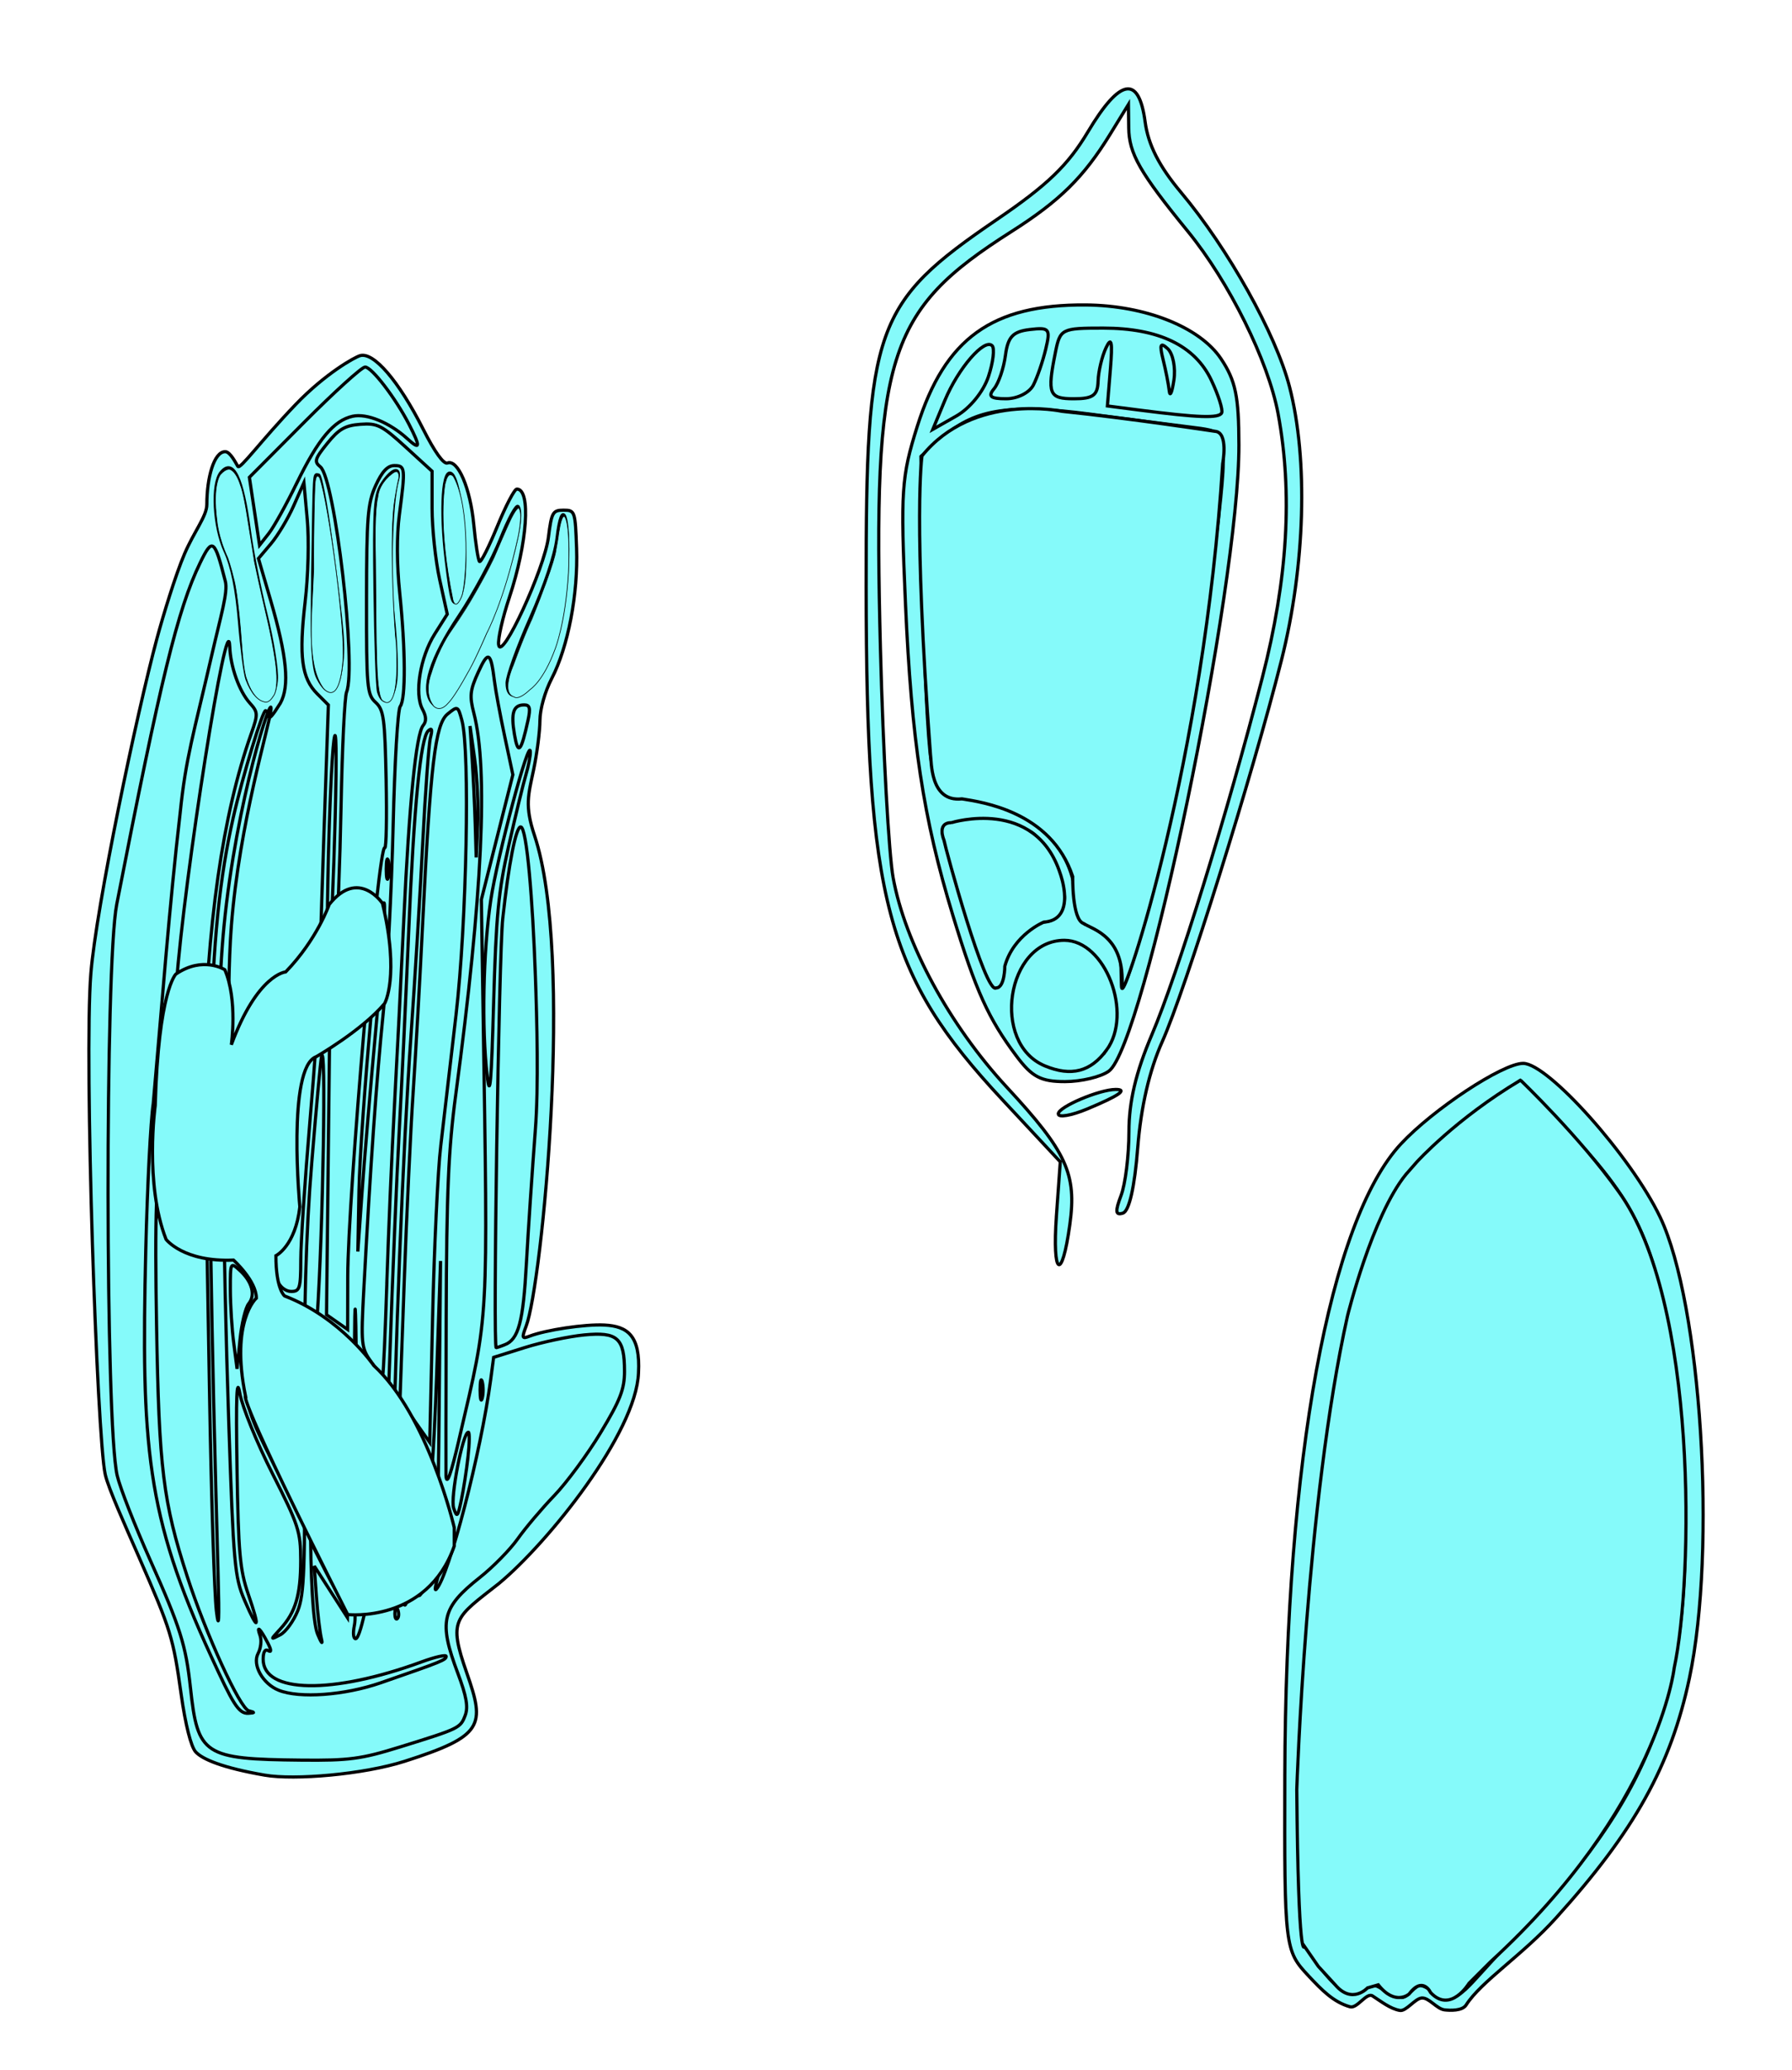 <?xml version="1.0" encoding="UTF-8" standalone="no"?>
<!-- Created with Inkscape (http://www.inkscape.org/) -->
<svg xmlns:dc="http://purl.org/dc/elements/1.1/" xmlns:cc="http://creativecommons.org/ns#" xmlns:rdf="http://www.w3.org/1999/02/22-rdf-syntax-ns#" xmlns:svg="http://www.w3.org/2000/svg" xmlns="http://www.w3.org/2000/svg" xmlns:sodipodi="http://sodipodi.sourceforge.net/DTD/sodipodi-0.dtd" xmlns:inkscape="http://www.inkscape.org/namespaces/inkscape" width="120.961" height="139.718" viewBox="0 0 120.961 139.718" preserveAspectRatio="none" id="svg2" version="1.1" inkscape:version="0.92.3 (unknown)" sodipodi:docname="oryza_sativa.flower_parts.svg">
  <defs id="defs4"/>
  <sodipodi:namedview id="base" pagecolor="#ffffff" bordercolor="#666666" borderopacity="1.0" inkscape:pageopacity="0.0" inkscape:pageshadow="2" inkscape:zoom="3.959798" inkscape:cx="46.812213" inkscape:cy="57.65439" inkscape:document-units="px" inkscape:current-layer="LAYER_EFO" showgrid="false" inkscape:window-width="1680" inkscape:window-height="1006" inkscape:window-x="75" inkscape:window-y="34" inkscape:window-maximized="0" fit-margin-top="0" fit-margin-left="0" fit-margin-right="0" fit-margin-bottom="0"/>
  <g inkscape:label="EFO" id="container" inkscape:groupmode="layer" label="EFO" groupmode="layer">
    <g id="endosperm_embryo_outline" style="fill:#85fafa;fill-opacity:1">
      <path id="path849" d="m 71.309,82.066 0.26,-3.636 -3.908,-4.194 c -7.852,-8.426 -9.18,-13.425 -9.196,-34.603 -0.013,-17.578 0.556,-19.181 8.813,-24.807 3.421,-2.331 4.808,-3.666 6.155,-5.923 2.167,-3.631 3.44,-3.856 3.863,-0.682 0.208,1.555 0.943,3.001 2.424,4.768 3.184,3.798 6.4,9.558 7.321,13.112 1.274,4.916 1.062,12.108 -0.543,18.469 -1.962,7.771 -6.501,22.297 -8.047,25.749 -0.866,1.935 -1.438,4.407 -1.653,7.153 -0.208,2.65 -0.575,4.277 -0.996,4.417 -0.51,0.169 -0.541,-0.11 -0.132,-1.184 0.294,-0.773 0.534,-2.713 0.534,-4.313 0,-2.029 0.467,-4.005 1.544,-6.537 1.739,-4.086 5.083,-14.899 7.463,-24.13 1.711,-6.637 2.056,-12.443 1.059,-17.809 C 85.61,24.37 82.968,19.034 80.177,15.614 76.943,11.65 76.211,10.37 76.19,8.639 l -0.019,-1.589 -1.232,2.005 c -1.793,2.916 -3.4,4.501 -6.682,6.587 -8.4,5.341 -9.343,8.357 -8.826,28.2 0.179,6.865 0.563,13.792 0.854,15.395 0.806,4.441 3.811,9.979 7.688,14.167 4.038,4.361 4.712,5.835 4.241,9.266 -0.538,3.909 -1.196,3.469 -0.904,-0.604 z" style="fill:#85fafa;fill-opacity:1;stroke:#000000;stroke-width:0.216;stroke-miterlimit:4;stroke-dasharray:none;stroke-opacity:1" inkscape:connector-curvature="0"/>
      <path id="path847" d="m 71.435,75.191 c 0,-0.468 2.775,-1.648 3.876,-1.648 0.836,0 0.223,0.421 -1.917,1.315 -1.078,0.45 -1.96,0.6 -1.96,0.334 z" style="fill:#85fafa;fill-opacity:1;stroke:#000000;stroke-width:0.216;stroke-miterlimit:4;stroke-dasharray:none;stroke-opacity:1" inkscape:connector-curvature="0"/>
      <path id="path845" d="M 68.611,71.291 C 66.714,68.757 65.877,66.906 64.324,61.81 62.319,55.231 61.528,50.024 61.117,40.693 c -0.332,-7.549 -0.268,-8.51 0.794,-11.896 1.869,-5.959 5.057,-8.259 11.378,-8.211 4.024,0.031 7.697,1.491 9.127,3.629 0.987,1.475 1.206,2.528 1.211,5.828 0.017,9.631 -6.401,40.523 -8.779,42.263 -0.532,0.389 -1.863,0.707 -2.958,0.707 -1.629,0 -2.226,-0.313 -3.28,-1.722 z" style="fill:#85fafa;fill-opacity:1;stroke:#000000;stroke-width:0.216;stroke-miterlimit:4;stroke-dasharray:none;stroke-opacity:1" inkscape:connector-curvature="0"/>
      <path id="path843" d="m 74.688,70.893 c 1.82,-2.472 -0.075,-7.418 -2.842,-7.418 -3.911,0 -4.982,6.97 -1.303,8.483 1.768,0.728 3.072,0.392 4.145,-1.066 z" style="fill:#85fafa;fill-opacity:1;stroke:#000000;stroke-width:0.216;stroke-miterlimit:4;stroke-dasharray:none;stroke-opacity:1" inkscape:connector-curvature="0"/>
      <path id="path841" d="M 79.62,52.35 C 80.861,45.91 82.568,33.719 82.565,31.322 c -0.003,-2.214 -0.009,-2.22 -2.255,-2.497 -1.238,-0.153 -4.244,-0.541 -6.679,-0.864 -5.377,-0.713 -7.788,-0.355 -9.878,1.467 l -1.589,1.385 0.141,9.067 c 0.078,4.987 0.322,10.129 0.544,11.426 0.396,2.322 0.441,2.365 2.844,2.708 4.161,0.595 6.697,3.084 6.958,6.829 0.06,0.864 0.371,1.571 0.69,1.572 0.617,0.001 2.233,1.586 2.296,2.253 0.021,0.219 0.048,1.053 0.06,1.854 0.025,1.689 2.798,-8.322 3.925,-14.173 z" style="fill:#85fafa;fill-opacity:1;stroke:#000000;stroke-width:0.216;stroke-miterlimit:4;stroke-dasharray:none;stroke-opacity:1" inkscape:connector-curvature="0"/>
      <path id="path839" d="m 67.726,65.654 c 0,-1.352 1.613,-3.258 2.915,-3.445 0.672,-0.097 1.111,-0.619 1.202,-1.429 0.157,-1.402 -1.641,-4.721 -2.558,-4.721 -0.317,0 -0.082,0.628 0.522,1.396 1.132,1.439 1.478,3.372 0.603,3.372 -0.272,0 -0.57,-0.648 -0.662,-1.44 -0.195,-1.672 -3.057,-3.858 -5.05,-3.858 -0.967,0 -1.218,0.228 -1.021,0.927 1.811,6.43 3.117,10.199 3.536,10.199 0.282,0 0.513,-0.45 0.513,-1.001 z" style="fill:#85fafa;fill-opacity:1;stroke:#000000;stroke-width:0.216;stroke-miterlimit:4;stroke-dasharray:none;stroke-opacity:1" inkscape:connector-curvature="0"/>
      <path id="path837" d="m 66.718,25.426 c 0.321,-0.967 0.435,-1.907 0.252,-2.09 -0.521,-0.521 -2.293,1.529 -3.19,3.688 l -0.814,1.96 1.584,-0.9 c 0.916,-0.521 1.83,-1.641 2.168,-2.658 z" style="fill:#85fafa;fill-opacity:1;stroke:#000000;stroke-width:0.216;stroke-miterlimit:4;stroke-dasharray:none;stroke-opacity:1" inkscape:connector-curvature="0"/>
      <path id="path835" d="m 81.762,25.658 c -1.107,-2.334 -3.55,-3.509 -7.294,-3.509 -2.824,0 -2.909,0.043 -3.231,1.656 -0.561,2.803 -0.435,3.113 1.258,3.113 1.284,0 1.597,-0.229 1.627,-1.192 0.02,-0.656 0.262,-1.669 0.536,-2.252 0.369,-0.784 0.446,-0.41 0.295,1.435 l -0.204,2.494 2.184,0.283 c 3.971,0.515 5.361,0.561 5.532,0.183 0.093,-0.205 -0.224,-1.2 -0.703,-2.211 z" style="fill:#85fafa;fill-opacity:1;stroke:#000000;stroke-width:0.216;stroke-miterlimit:4;stroke-dasharray:none;stroke-opacity:1" inkscape:connector-curvature="0"/>
      <path id="path833" d="m 78.925,26.388 c -0.048,-0.437 -0.235,-1.391 -0.416,-2.119 -0.255,-1.023 -0.183,-1.188 0.314,-0.727 0.354,0.329 0.541,1.282 0.416,2.119 -0.125,0.837 -0.266,1.164 -0.314,0.727 z" style="fill:#85fafa;fill-opacity:1;stroke:#000000;stroke-width:0.216;stroke-miterlimit:4;stroke-dasharray:none;stroke-opacity:1" inkscape:connector-curvature="0"/>
      <path id="path863" d="m 69.754,25.991 c 0.261,-0.51 0.636,-1.6 0.833,-2.421 0.331,-1.384 0.252,-1.482 -1.077,-1.325 -1.142,0.135 -1.477,0.491 -1.643,1.746 -0.114,0.867 -0.46,1.88 -0.769,2.252 -0.43,0.518 -0.241,0.675 0.81,0.675 0.771,0 1.579,-0.406 1.846,-0.927 z" style="fill:#85fafa;fill-opacity:1;stroke:#000000;stroke-width:0.216;stroke-miterlimit:4;stroke-dasharray:none;stroke-opacity:1" inkscape:connector-curvature="0"/>
    </g>
    <g id="reproduction_outline" style="fill:#85fafa;fill-opacity:1">
      <path id="path987" d="m 17.867,119.83 c -2.856,-0.494 -4.213,-1.077 -4.661,-1.571 -0.315,-0.348 -0.689,-1.832 -0.975,-3.866 C 11.688,110.527 11.55,110.078 9.364,105.074 8.451,102.984 7.319,100.489 7.103,99.531 6.552,97.091 5.665,71.553 6.131,65.737 6.491,61.232 9.226,48.173 10.594,43.1 c 0.423,-1.568 1.26,-4.308 1.861,-5.709 0.659,-1.538 1.507,-2.548 1.507,-3.341 0,-1.802 0.479,-3.56 1.24,-3.56 0.342,0 0.726,0.79 0.853,0.995 0.148,0.239 1.542,-1.721 3.899,-4.177 2.018,-2.102 3.974,-3.187 4.348,-3.299 0.915,-0.274 2.613,1.703 4.259,4.956 0.779,1.541 1.386,2.388 1.641,2.29 0.703,-0.27 1.543,1.687 1.777,4.137 0.123,1.291 0.298,2.421 0.388,2.512 0.09,0.09 0.629,-0.973 1.198,-2.363 0.568,-1.39 1.163,-2.527 1.321,-2.527 0.968,0 0.714,3.661 -0.507,7.328 -0.453,1.361 -0.778,2.793 -0.721,3.182 0.173,1.196 3.094,-5.121 3.363,-7.271 0.208,-1.663 0.293,-1.814 1.017,-1.814 0.771,0 0.793,0.065 0.882,2.575 0.109,3.078 -0.572,6.65 -1.673,8.778 -0.467,0.903 -0.797,2.075 -0.801,2.851 -0.004,0.724 -0.195,2.217 -0.426,3.318 -0.358,1.707 -0.612,2.427 0.059,4.435 2.697,8.068 0.498,30.331 -0.562,33.12 -0.306,0.804 -0.282,0.879 0.217,0.686 1.105,-0.427 3.752,-0.822 5.063,-0.756 1.57,0.079 2.437,0.712 2.302,3.235 -0.155,4.055 -6.124,11.484 -9.419,14.21 -2.978,2.346 -3.449,2.394 -2.165,6.059 1.236,3.531 1.131,4.243 -4.199,5.945 -2.765,0.883 -7.423,1.286 -9.448,0.935 z" style="fill:#85fafa;fill-opacity:1;stroke:#000000;stroke-width:0.216;stroke-miterlimit:4;stroke-dasharray:none;stroke-opacity:1" inkscape:connector-curvature="0"/>
      <path id="path985" d="m 26.989,117.932 c 4.031,-1.251 4.087,-1.278 4.413,-2.137 0.213,-0.561 0.084,-1.295 -0.499,-2.845 -1.311,-3.484 -1.096,-4.422 1.486,-6.463 0.888,-0.702 2.039,-1.876 2.559,-2.611 0.52,-0.734 1.63,-2.048 2.467,-2.919 0.837,-0.871 2.245,-2.783 3.13,-4.249 1.32,-2.187 1.609,-2.929 1.609,-4.136 0,-2.253 -0.469,-2.676 -2.724,-2.458 -1.028,0.099 -2.823,0.481 -3.989,0.847 l -2.12,0.667 -0.199,1.498 c -0.652,4.918 -2.819,13.264 -3.675,14.159 -0.162,0.169 -0.007,-0.53 0.346,-1.554 0.352,-1.024 0.629,-2.303 0.616,-2.842 -0.028,-1.114 -0.016,-1.143 -1.037,2.358 -0.281,0.965 -0.722,2.034 -0.978,2.376 -0.257,0.342 -0.1,-0.295 0.348,-1.417 0.803,-2.009 0.816,-2.175 0.905,-11.561 l 0.091,-9.523 -0.273,7.919 c -0.183,5.293 -0.432,8.496 -0.751,9.661 -0.263,0.958 -0.409,1.315 -0.325,0.792 0.084,-0.523 0.235,-2.019 0.335,-3.326 0.17,-2.222 0.125,-2.462 -0.701,-3.711 -0.486,-0.734 -0.946,-1.273 -1.022,-1.196 -0.077,0.077 -0.249,3.029 -0.384,6.562 l -0.245,6.423 0.115,-6.81 c 0.172,-10.178 0.723,-24.021 1.254,-31.517 0.259,-3.658 0.616,-9.503 0.792,-12.987 0.177,-3.484 0.411,-6.691 0.521,-7.127 0.143,-0.566 0.101,-0.7 -0.148,-0.471 -0.517,0.477 -0.965,5.09 -1.322,13.616 -0.175,4.181 -0.459,10.168 -0.631,13.304 -0.172,3.136 -0.458,9.978 -0.635,15.204 -0.177,5.226 -0.527,10.785 -0.779,12.353 -0.718,4.476 -1.245,6.81 -1.537,6.81 -0.148,0 -0.186,-0.392 -0.085,-0.871 0.101,-0.479 0.054,-1.299 -0.106,-1.821 l -0.29,-0.95 -0.034,1.109 -0.034,1.109 -1.119,-1.742 -1.119,-1.742 0.144,2.059 c 0.079,1.132 0.232,2.415 0.338,2.851 0.107,0.436 -0.011,0.293 -0.261,-0.317 -0.625,-1.522 -0.639,-12.256 -0.027,-21.381 0.4,-5.963 0.616,-18.996 0.291,-17.58 -0.06,0.261 -0.355,3.468 -0.655,7.127 -0.401,4.89 -0.531,9.609 -0.491,17.818 0.048,9.619 -0.015,11.343 -0.455,12.442 -0.281,0.702 -0.814,1.434 -1.185,1.627 -0.675,0.35 -0.675,0.35 0.017,-0.405 1.02,-1.114 1.367,-2.291 1.367,-4.629 0,-1.927 -0.148,-2.382 -1.904,-5.845 -1.047,-2.065 -2.038,-4.501 -2.201,-5.412 -0.216,-1.203 -0.269,0.165 -0.194,4.995 0.089,5.722 0.194,6.916 0.757,8.545 0.823,2.384 0.689,2.604 -0.251,0.411 -0.664,-1.55 -0.741,-2.409 -1.062,-11.965 -0.19,-5.662 -0.341,-12.433 -0.335,-15.046 0.006,-2.698 -0.723,-10.94 0.012,-18.48 0.829,-8.505 3.305,-16.039 3.173,-14.622 -0.097,1.045 -2.137,7.635 -2.676,14.605 -0.37,4.776 -0.071,12.964 -0.07,15.377 8.22e-4,3.814 0.083,4.521 0.629,5.416 0.345,0.566 0.713,1.029 0.817,1.029 0.104,0 0.088,-2.542 -0.037,-5.65 -0.168,-4.199 -0.125,-5.958 0.17,-6.852 0.487,-1.475 2.217,-3.444 3.491,-3.971 0.856,-0.355 0.948,-0.533 0.956,-1.858 0.005,-0.806 0.141,-5.28 0.301,-9.94 l 0.292,-8.474 -0.755,-0.755 c -1.048,-1.048 -1.242,-2.518 -0.816,-6.182 0.211,-1.812 0.272,-4.194 0.143,-5.608 l -0.223,-2.458 -0.693,1.563 c -0.381,0.86 -1.071,2.011 -1.534,2.559 l -0.842,0.995 0.818,2.806 c 1.108,3.802 1.298,5.81 0.659,6.964 -1.091,1.749 -0.632,0.591 -0.986,0.503 -0.167,-0.167 -1.565,4.438 -2.192,7.216 -1.78,7.889 -1.961,16.974 -1.021,51.156 0.084,3.053 0.047,3.793 -0.119,2.376 -0.132,-1.132 -0.335,-7.45 -0.45,-14.038 l -0.209,-11.979 -0.784,-0.846 c -0.942,-1.016 -0.899,-0.623 -0.923,-8.353 -0.023,-7.375 0.386,-7.122 0.749,0.463 0.14,2.924 0.325,5.386 0.411,5.472 0.086,0.086 0.239,-3.233 0.34,-7.375 0.237,-9.727 1.286,-17.063 3.224,-22.555 0.462,-1.31 0.456,-1.436 -0.102,-2.055 -0.713,-0.791 -1.303,-2.447 -1.351,-3.795 -0.114,-3.188 -3.088,15.626 -3.6,22.774 -0.1,1.394 -0.476,5.159 -0.836,8.368 -0.558,4.978 -0.632,7.14 -0.504,14.729 0.162,9.595 0.439,11.851 2.073,16.899 1.254,3.877 3.551,8.892 4.146,9.051 0.439,0.118 0.437,0.139 -0.017,0.171 -0.679,0.048 -1.071,-0.694 -2.528,-3.863 C 9.87,102.275 9.523,97.629 9.841,84.327 9.943,80.059 10.169,75.64 10.343,74.508 c 0.586,-6.616 1.084,-13.324 1.819,-19.639 0.381,-3.739 0.9,-5.284 2.136,-10.662 0.616,-2.679 1.098,-4.237 0.914,-4.959 -0.734,-2.878 -0.871,-2.977 -1.706,-1.246 -1.51,3.129 -2.663,7.85 -5.627,23.044 -0.798,4.09 -0.773,35.123 0.031,38.56 0.193,0.825 1.195,3.391 2.226,5.702 2.037,4.562 2.41,5.747 2.721,8.636 0.489,4.541 0.897,4.807 7.48,4.873 3.237,0.032 4.042,-0.075 6.652,-0.885 z" style="fill:#85fafa;fill-opacity:1;stroke:#000000;stroke-width:0.216;stroke-miterlimit:4;stroke-dasharray:none;stroke-opacity:1" inkscape:connector-curvature="0"/>
      <path id="path983" d="m 18.811,114.099 c -1.08,-0.435 -1.798,-1.721 -1.388,-2.487 0.186,-0.347 0.245,-0.892 0.13,-1.209 -0.267,-0.741 0.012,-0.476 0.515,0.49 0.252,0.484 0.267,0.674 0.043,0.536 -0.218,-0.135 -0.348,0.082 -0.348,0.577 0,2.309 4.681,2.388 10.69,0.181 0.915,-0.336 1.663,-0.505 1.663,-0.376 0,0.239 -0.271,0.349 -4.423,1.788 -2.435,0.844 -5.479,1.065 -6.882,0.5 z" style="fill:#85fafa;fill-opacity:1;stroke:#000000;stroke-width:0.216;stroke-miterlimit:4;stroke-dasharray:none;stroke-opacity:1" inkscape:connector-curvature="0"/>
      <path id="path981" d="m 26.657,108.849 c 0.015,-0.369 0.09,-0.444 0.191,-0.191 0.091,0.229 0.08,0.502 -0.025,0.607 -0.105,0.105 -0.18,-0.082 -0.166,-0.416 z" style="fill:#85fafa;fill-opacity:1;stroke:#000000;stroke-width:0.216;stroke-miterlimit:4;stroke-dasharray:none;stroke-opacity:1" inkscape:connector-curvature="0"/>
      <path id="path979" d="m 27.298,108.242 c -0.011,-0.348 0.177,-1.346 0.42,-2.217 0.573,-2.057 0.601,-1.158 0.036,1.109 -0.239,0.958 -0.444,1.457 -0.456,1.109 z" style="fill:#85fafa;fill-opacity:1;stroke:#000000;stroke-width:0.216;stroke-miterlimit:4;stroke-dasharray:none;stroke-opacity:1" inkscape:connector-curvature="0"/>
      <path id="path977" d="m 25.166,103.793 c 0.262,-1.908 0.554,-4.896 0.65,-6.638 0.155,-2.817 0.103,-3.287 -0.472,-4.233 -0.356,-0.585 -0.691,-1.012 -0.745,-0.949 -0.054,0.063 -0.18,3.75 -0.28,8.192 -0.105,4.671 -0.066,7.871 0.095,7.587 0.152,-0.269 0.491,-2.051 0.753,-3.959 z" style="fill:#85fafa;fill-opacity:1;stroke:#000000;stroke-width:0.216;stroke-miterlimit:4;stroke-dasharray:none;stroke-opacity:1" inkscape:connector-curvature="0"/>
      <path id="path975" d="m 23.168,106.737 c 2.05e-4,-0.566 0.082,-4.425 0.182,-8.575 l 0.182,-7.546 -0.726,-0.773 c -0.4,-0.425 -0.838,-0.661 -0.975,-0.525 -0.137,0.137 -0.345,3.595 -0.463,7.685 l -0.214,7.437 0.844,1.663 c 0.464,0.915 0.917,1.663 1.007,1.663 0.09,0 0.163,-0.463 0.164,-1.029 z" style="fill:#85fafa;fill-opacity:1;stroke:#000000;stroke-width:0.216;stroke-miterlimit:4;stroke-dasharray:none;stroke-opacity:1" inkscape:connector-curvature="0"/>
      <path id="path973" d="m 23.691,104.362 c -0.073,-0.479 -0.132,-0.087 -0.132,0.871 0,0.958 0.059,1.35 0.132,0.871 0.073,-0.479 0.073,-1.263 0,-1.742 z" style="fill:#85fafa;fill-opacity:1;stroke:#000000;stroke-width:0.216;stroke-miterlimit:4;stroke-dasharray:none;stroke-opacity:1" inkscape:connector-curvature="0"/>
      <path id="path971" d="m 24.018,89.494 c -0.053,-2.58 -0.097,-0.558 -0.097,4.494 -1.5e-4,5.052 0.043,7.163 0.097,4.691 0.053,-2.472 0.054,-6.606 2.05e-4,-9.186 z" style="fill:#85fafa;fill-opacity:1;stroke:#000000;stroke-width:0.216;stroke-miterlimit:4;stroke-dasharray:none;stroke-opacity:1" inkscape:connector-curvature="0"/>
      <path id="path969" d="m 31.592,98.343 c 0.102,-0.915 0.112,-1.663 0.022,-1.663 -0.371,0 -1.227,4.425 -0.992,5.125 0.223,0.662 0.274,0.609 0.516,-0.532 0.147,-0.697 0.352,-2.015 0.454,-2.93 z" style="fill:#85fafa;fill-opacity:1;stroke:#000000;stroke-width:0.216;stroke-miterlimit:4;stroke-dasharray:none;stroke-opacity:1" inkscape:connector-curvature="0"/>
      <path id="path967" d="m 20.062,93.83 c -0.236,-6.053 -0.255,-6.179 -0.943,-6.277 -0.865,-0.123 -0.894,-0.294 -1.376,-8.032 -0.339,-5.444 -0.108,-5.974 0.197,-7.444 0.383,-1.845 0.953,-2.364 1.224,-2.593 -0.001,0.047 0.541,-0.109 0.254,0.05 -2.022,2.012 -1.473,7.824 -1.332,10.179 0.201,3.321 0.492,6.36 0.648,6.752 0.163,0.411 0.553,0.713 0.923,0.713 0.579,0 0.641,-0.205 0.645,-2.138 0.002,-1.176 0.283,-5.41 0.623,-9.408 0.34,-3.998 0.569,-7.318 0.51,-7.378 -0.059,-0.059 -0.518,0.233 -1.019,0.65 -0.501,0.417 -1.094,0.669 -1.228,0.651 -0.182,-0.025 -0.673,0.426 -1.109,1.077 -0.789,1.179 -0.792,1.208 -0.708,7.756 0.05,3.902 -0.036,6.573 -0.211,6.573 -0.162,0 -0.587,-0.392 -0.945,-0.871 -0.613,-0.822 -0.65,-0.832 -0.66,-0.183 -0.005,0.379 0.418,1.116 0.94,1.639 1.077,1.077 1.168,1.731 0.444,3.183 -0.381,0.765 -0.477,1.693 -0.387,3.771 0.112,2.604 0.214,2.945 1.852,6.187 2.068,4.093 2.012,4.258 1.657,-4.856 z" style="fill:#85fafa;fill-opacity:1;stroke:#000000;stroke-width:0.216;stroke-miterlimit:4;stroke-dasharray:none;stroke-opacity:1" inkscape:connector-curvature="0"/>
      <path id="path965" d="m 31.006,97.076 c 2.009,-8.651 1.933,-7.263 1.6,-28.904 l -0.114,-7.444 1.063,-4.215 1.063,-4.215 -0.552,-2.595 c -0.304,-1.427 -0.614,-3.094 -0.688,-3.704 -0.247,-2.012 -0.417,-2.109 -1.094,-0.627 -0.557,1.22 -0.599,1.608 -0.3,2.764 0.986,3.807 0.582,12.326 -1.218,25.738 -0.498,3.709 -0.623,6.605 -0.648,15.046 -0.017,5.749 -0.024,10.56 -0.015,10.69 0.049,0.727 0.332,-0.066 0.906,-2.534 z" style="fill:#85fafa;fill-opacity:1;stroke:#000000;stroke-width:0.216;stroke-miterlimit:4;stroke-dasharray:none;stroke-opacity:1" inkscape:connector-curvature="0"/>
      <path id="path963" d="m 29.75,77.359 c 0.194,-1.655 0.659,-5.646 1.034,-8.869 0.715,-6.151 0.948,-17.817 0.396,-19.851 -0.269,-0.991 -0.282,-0.997 -0.971,-0.436 -0.829,0.675 -1.152,3.393 -1.678,14.11 -0.179,3.658 -0.468,8.79 -0.642,11.403 -0.174,2.613 -0.445,8.363 -0.603,12.776 l -0.287,8.025 1.004,1.426 1.004,1.426 0.195,-8.501 c 0.107,-4.675 0.354,-9.855 0.547,-11.51 z" style="fill:#85fafa;fill-opacity:1;stroke:#000000;stroke-width:0.216;stroke-miterlimit:4;stroke-dasharray:none;stroke-opacity:1" inkscape:connector-curvature="0"/>
      <path id="path961" d="m 32.552,93.275 c -0.08,-0.305 -0.145,-0.055 -0.145,0.554 0,0.61 0.065,0.859 0.145,0.554 0.08,-0.305 0.08,-0.804 0,-1.109 z" style="fill:#85fafa;fill-opacity:1;stroke:#000000;stroke-width:0.216;stroke-miterlimit:4;stroke-dasharray:none;stroke-opacity:1" inkscape:connector-curvature="0"/>
      <path id="path959" d="m 26.113,86.544 c 0.109,-3.397 0.339,-8.742 0.511,-11.878 0.172,-3.136 0.457,-8.808 0.633,-12.604 0.367,-7.881 0.829,-12.516 1.306,-13.091 0.229,-0.276 0.215,-0.61 -0.048,-1.101 -0.557,-1.041 -0.153,-3.516 0.828,-5.069 l 0.847,-1.341 -0.512,-2.332 c -0.282,-1.283 -0.512,-3.454 -0.512,-4.825 V 31.81 L 27.381,30.178 c -1.609,-1.47 -1.911,-1.622 -3.056,-1.536 -1.03,0.077 -1.453,0.321 -2.231,1.285 -0.847,1.049 -0.903,1.237 -0.472,1.584 0.979,0.788 2.462,13.525 1.77,15.211 -0.127,0.31 -0.293,3.731 -0.368,7.602 -0.075,3.871 -0.244,8.25 -0.375,9.731 -0.22,2.489 -0.198,2.66 0.289,2.258 0.342,-0.282 0.538,-0.949 0.558,-1.901 0.026,-1.206 0.076,-1.326 0.285,-0.674 0.463,1.445 0.326,2.185 -0.597,3.236 l -0.914,1.041 -0.115,10.367 -0.115,10.367 0.713,0.499 0.713,0.499 0.007,-3.581 c 0.011,-5.333 2.072,-29.203 2.499,-28.938 0.102,0.064 0.144,-1.993 0.092,-4.571 -0.084,-4.175 -0.162,-4.748 -0.713,-5.246 -0.574,-0.52 -0.618,-1.01 -0.611,-6.924 0.006,-5.601 0.08,-6.527 0.618,-7.711 0.43,-0.947 0.804,-1.346 1.26,-1.346 0.739,0 0.754,0.148 0.338,3.326 -0.182,1.387 -0.174,3.344 0.021,5.226 0.4,3.864 0.416,7.222 0.037,7.701 -0.164,0.207 -0.379,3.868 -0.479,8.136 -0.1,4.268 -0.397,9.899 -0.662,12.512 -0.46,4.546 -0.872,10.397 -1.318,18.75 -0.195,3.655 -0.169,3.916 0.496,4.849 0.386,0.542 0.739,0.942 0.784,0.888 0.045,-0.054 0.171,-2.877 0.281,-6.274 z" style="fill:#85fafa;fill-opacity:1;stroke:#000000;stroke-width:0.216;stroke-miterlimit:4;stroke-dasharray:none;stroke-opacity:1" inkscape:connector-curvature="0"/>
      <path id="path957" d="m 16.789,87.998 c 0.476,-0.574 0.225,-1.489 -0.618,-2.253 -0.616,-0.558 -0.625,-0.538 -0.623,1.304 0.001,1.029 0.104,2.654 0.229,3.613 l 0.226,1.742 0.197,-1.967 c 0.108,-1.082 0.374,-2.18 0.589,-2.44 z" style="fill:#85fafa;fill-opacity:1;stroke:#000000;stroke-width:0.216;stroke-miterlimit:4;stroke-dasharray:none;stroke-opacity:1" inkscape:connector-curvature="0"/>
      <path id="path955" d="m 34.058,90.783 c 0.945,-0.363 1.258,-1.53 1.475,-5.506 0.119,-2.178 0.391,-6.24 0.605,-9.027 0.223,-2.907 0.105,-7.437 0.002,-10.344 -0.181,-5.114 -0.578,-10.087 -0.995,-10.087 -0.321,0 -0.808,2.488 -1.208,6.177 -0.268,2.467 -0.673,28.984 -0.442,28.983 0.029,-9.6e-5 0.283,-0.088 0.563,-0.196 z" style="fill:#85fafa;fill-opacity:1;stroke:#000000;stroke-width:0.216;stroke-miterlimit:4;stroke-dasharray:none;stroke-opacity:1" inkscape:connector-curvature="0"/>
      <path id="path953" d="m 25.386,69.281 c 0.369,-4.007 0.622,-7.713 0.562,-8.236 -0.177,-1.548 -1.634,14.844 -1.717,19.322 l -0.076,4.118 0.28,-3.959 c 0.154,-2.178 0.582,-7.238 0.951,-11.245 z" style="fill:#85fafa;fill-opacity:1;stroke:#000000;stroke-width:0.216;stroke-miterlimit:4;stroke-dasharray:none;stroke-opacity:1" inkscape:connector-curvature="0"/>
      <path id="path951" d="m 13.518,80.461 c -0.268,-0.574 -0.628,-1.97 -0.8,-3.103 l -0.313,-2.059 0.113,2.591 c 0.083,1.895 0.271,2.802 0.699,3.376 0.754,1.01 0.929,0.541 0.3,-0.805 z" style="fill:#85fafa;fill-opacity:1;stroke:#000000;stroke-width:0.216;stroke-miterlimit:4;stroke-dasharray:none;stroke-opacity:1" inkscape:connector-curvature="0"/>
      <path id="path949" d="m 34.339,57.086 c 0.452,-2.003 0.97,-4.141 1.15,-4.749 0.181,-0.609 0.32,-1.321 0.309,-1.584 -0.046,-1.129 -2.235,7.072 -2.67,10.004 -0.517,3.478 -0.621,8.639 -0.241,11.883 0.185,1.581 0.281,0.495 0.433,-4.942 0.165,-5.878 0.324,-7.539 1.018,-10.611 z" style="fill:#85fafa;fill-opacity:1;stroke:#000000;stroke-width:0.216;stroke-miterlimit:4;stroke-dasharray:none;stroke-opacity:1" inkscape:connector-curvature="0"/>
      <path id="path947" d="m 22.625,55.186 c 0.108,-4.29 0.074,-6.37 -0.084,-5.226 -0.145,1.045 -0.328,5.25 -0.407,9.344 -0.079,4.094 -0.042,6.446 0.084,5.226 0.126,-1.219 0.309,-5.424 0.407,-9.344 z" style="fill:#85fafa;fill-opacity:1;stroke:#000000;stroke-width:0.216;stroke-miterlimit:4;stroke-dasharray:none;stroke-opacity:1" inkscape:connector-curvature="0"/>
      <path id="path945" d="m 26.217,58.116 c -0.08,-0.305 -0.145,-0.055 -0.145,0.554 0,0.61 0.065,0.859 0.145,0.554 0.08,-0.305 0.08,-0.804 0,-1.109 z" style="fill:#85fafa;fill-opacity:1;stroke:#000000;stroke-width:0.216;stroke-miterlimit:4;stroke-dasharray:none;stroke-opacity:1" inkscape:connector-curvature="0"/>
      <path id="path943" d="m 32.04,51.227 -0.313,-2.217 0.143,2.217 c 0.078,1.219 0.172,3.215 0.208,4.435 l 0.065,2.217 0.105,-2.217 c 0.058,-1.219 -0.036,-3.215 -0.208,-4.435 z" style="fill:#85fafa;fill-opacity:1;stroke:#000000;stroke-width:0.216;stroke-miterlimit:4;stroke-dasharray:none;stroke-opacity:1" inkscape:connector-curvature="0"/>
      <path id="path941" d="m 35.643,48.613 c 0.176,-0.809 0.121,-1.029 -0.257,-1.029 -0.735,0 -0.91,0.527 -0.661,1.991 0.242,1.427 0.443,1.216 0.918,-0.962 z" style="fill:#85fafa;fill-opacity:1;stroke:#000000;stroke-width:0.216;stroke-miterlimit:4;stroke-dasharray:none;stroke-opacity:1" inkscape:connector-curvature="0"/>
      <path id="path939" d="m 31.565,45.186 c 1.952,-3.49 3.99,-10.05 3.412,-10.984 -0.109,-0.177 -0.645,0.803 -1.19,2.176 -0.546,1.373 -1.803,3.708 -2.795,5.188 -1.921,2.867 -2.573,4.96 -1.825,5.861 0.548,0.661 1.023,0.216 2.398,-2.241 z" style="fill:#85fafa;fill-opacity:1;stroke:#000000;stroke-width:0.216;stroke-miterlimit:4;stroke-dasharray:none;stroke-opacity:1" inkscape:connector-curvature="0"/>
      <path id="path937" d="m 18.654,45.9 c 0.055,-0.662 -0.262,-2.656 -0.704,-4.432 -0.442,-1.776 -0.946,-4.313 -1.119,-5.638 -0.473,-3.609 -1.102,-4.91 -1.906,-3.94 -0.638,0.768 -0.485,3.659 0.281,5.329 0.472,1.028 0.781,2.553 0.962,4.751 0.147,1.781 0.375,3.523 0.505,3.871 0.693,1.847 1.83,1.881 1.981,0.059 z" style="fill:#85fafa;fill-opacity:1;stroke:#000000;stroke-width:0.216;stroke-miterlimit:4;stroke-dasharray:none;stroke-opacity:1" inkscape:connector-curvature="0"/>
      <path id="path935" d="m 26.713,45.921 c 0.081,-0.74 0.009,-2.629 -0.159,-4.197 -0.298,-2.771 -0.155,-7.824 0.262,-9.265 0.287,-0.99 -0.306,-0.896 -1.004,0.158 -0.516,0.78 -0.568,1.531 -0.498,7.206 0.043,3.484 0.153,6.584 0.244,6.889 0.319,1.061 1.003,0.592 1.155,-0.792 z" style="fill:#85fafa;fill-opacity:1;stroke:#000000;stroke-width:0.216;stroke-miterlimit:4;stroke-dasharray:none;stroke-opacity:1" inkscape:connector-curvature="0"/>
      <path id="path933" d="m 36.094,46.043 c 1.234,-1.321 2.032,-4.141 2.194,-7.75 0.157,-3.501 -0.341,-4.898 -0.69,-1.935 -0.129,1.095 -0.827,3.185 -1.788,5.351 -0.867,1.955 -1.577,3.934 -1.577,4.397 0,1.126 0.773,1.1 1.86,-0.064 z" style="fill:#85fafa;fill-opacity:1;stroke:#000000;stroke-width:0.216;stroke-miterlimit:4;stroke-dasharray:none;stroke-opacity:1" inkscape:connector-curvature="0"/>
      <path id="path931" d="m 23.008,45.191 c 0.234,-1.56 0.185,-2.191 -0.686,-8.772 -0.317,-2.395 -0.688,-4.355 -0.826,-4.355 -0.309,0 -0.271,-0.656 -0.384,6.652 -0.074,4.793 0.003,6.372 0.344,7.048 0.671,1.33 1.301,1.097 1.551,-0.572 z" style="fill:#85fafa;fill-opacity:1;stroke:#000000;stroke-width:0.216;stroke-miterlimit:4;stroke-dasharray:none;stroke-opacity:1" inkscape:connector-curvature="0"/>
      <path id="path929" d="m 31.36,37.783 c -0.03,-2.729 -0.412,-5.332 -0.846,-5.766 -0.613,-0.613 -0.813,2.356 -0.391,5.802 0.349,2.853 0.445,3.157 0.828,2.633 0.269,-0.367 0.424,-1.379 0.41,-2.669 z" style="fill:#85fafa;fill-opacity:1;stroke:#000000;stroke-width:0.216;stroke-miterlimit:4;stroke-dasharray:none;stroke-opacity:1" inkscape:connector-curvature="0"/>
      <path id="path1022" d="m 20.032,32.615 c 1.445,-2.974 2.5,-4.237 3.77,-4.516 0.958,-0.21 2.499,0.424 3.7,1.522 0.871,0.797 0.897,0.558 0.108,-0.976 -0.915,-1.778 -2.517,-3.868 -2.966,-3.868 -0.219,0 -2.067,1.675 -4.105,3.722 l -3.706,3.722 0.343,2.291 0.343,2.291 0.621,-0.79 c 0.342,-0.434 1.192,-1.964 1.89,-3.4 z" style="fill:#85fafa;fill-opacity:1;stroke:#000000;stroke-width:0.216;stroke-miterlimit:4;stroke-dasharray:none;stroke-opacity:1" inkscape:connector-curvature="0"/>
    </g>
    <path sodipodi:nodetypes="ssssssssssssssssscsssssssssss" inkscape:connector-curvature="0" id="path3050" d="m 91.122,135.467 c -1.12,-0.32 -1.902,-1.132 -2.797,-2.088 -1.603,-1.711 -1.629,-1.923 -1.599,-13.507 0.054,-21.305 3.023,-37.473 7.832,-42.648 2.175,-2.34 6.863,-5.433 8.25,-5.442 1.681,-0.011 7.31,6.304 9.252,10.38 2.775,5.826 3.826,22.389 1.975,31.126 -1.253,5.912 -3.708,10.323 -9.014,16.195 -2.276,2.519 -5.031,4.26 -6.059,5.866 -0.264,0.412 -1.113,0.367 -1.457,0.326 -0.528,-0.062 -1.054,-0.848 -1.545,-0.8 -0.456,0.045 -1.044,0.912 -1.47,0.839 -0.652,-0.113 -1.267,-0.61 -1.843,-0.98 -0.407,-0.261 -1.033,0.874 -1.523,0.733 z m 11.891,-5.543 c 9.813,-10.073 12.111,-18.508 10.013,-36.758 -0.966,-8.406 -2.256,-11.566 -6.614,-16.202 l -3.79,-4.032 -3.415,2.454 c -5.568,4 -7.355,8.042 -9.536,21.56 -0.815,5.054 -1.532,13.538 -1.77,20.954 -0.355,11.048 -0.271,12.658 0.736,14.195 0.745,1.136 1.442,2.051 2.451,2.458 0.42,0.169 1.002,-0.572 1.566,-0.546 0.578,0.027 1.143,0.82 1.957,0.833 0.467,0.007 0.896,-0.872 1.308,-0.803 0.587,0.098 1.435,1.048 2.124,0.828 0.586,-0.187 1.148,-0.815 1.871,-1.608 0.813,-0.893 1.819,-2.015 3.1,-3.331 z" style="fill:#85fafa;fill-opacity:1;stroke:#000000;stroke-width:0.216;stroke-miterlimit:4;stroke-dasharray:none;stroke-opacity:1"/>
    <path sodipodi:nodetypes="ccccccccc" inkscape:connector-curvature="0" id="path4061" d="m 92.835,133.191 c -1.615,-3.377 -1.542,-7.12 -1.542,-7.12 -0.147,-1.542 0.367,-2.936 0.367,-2.936 0.514,-5.432 3.45,-34.647 3.45,-34.647 0.587,-6.093 6.827,-13.653 6.827,-13.653 -1.713,3.482 -3.724,8.418 -4.697,10.603 -1.647,10.331 -2.345,21.048 -3.451,31.531 -0.661,6.019 -1.395,7.634 -1.395,7.634 -0.807,5.872 0.44,8.588 0.44,8.588 z" style="fill:#85fafa;fill-opacity:1;stroke:#000000;stroke-width:0.216;stroke-miterlimit:4;stroke-dasharray:none;stroke-opacity:1"/>
    <path style="fill:#85fafa;fill-opacity:1;stroke:#000000;stroke-width:0.216;stroke-miterlimit:4;stroke-dasharray:none;stroke-opacity:1" d="m 96.509,133.585 c 2.083,-2.672 3.01,-5.747 4.137,-9.022 0.973,-4.052 4.303,-17.274 4.714,-37.547 -0.158,-6.289 -2.118,-12.048 -2.118,-12.048 0.226,3.558 0.514,7.658 0.531,10.96 -0.151,11.75 -1.37,19.699 -2.943,30.453 -1.002,5.794 -1.963,9.448 -1.963,9.448 -1.193,5.61 -2.358,7.756 -2.358,7.756 z" id="path4063" inkscape:connector-curvature="0" sodipodi:nodetypes="cccccccc"/>
    <path inkscape:label="PO_0009010" sodipodi:nodetypes="cccccccccccccccccc" inkscape:connector-curvature="0" id="seed" d="m 102.638,72.916 c -4.36,2.595 -7.007,5.528 -7.007,5.528 l -0.727,0.83 C 92.62,82.077 90.959,88.825 90.959,88.825 c -2.803,12.561 -3.426,31.974 -3.426,31.974 0.104,12.042 0.519,10.589 0.519,10.589 l 0.934,1.35 1.142,1.246 c 1.142,1.35 2.18,0.208 2.18,0.208 l 0.727,-0.208 c 1.142,1.453 2.076,0.623 2.076,0.623 0.934,-1.246 1.453,-0.104 1.453,-0.104 1.35,1.453 2.595,-0.623 2.595,-0.623 v 0 l 1.453,-1.453 c 11.335,-10.371 12.396,-19.828 12.396,-19.828 1.298,-6.021 1.604,-24.799 -3.754,-32.166 -2.586,-3.66 -6.618,-7.515 -6.618,-7.515 z" style="fill:#85fafa;fill-opacity:1;stroke:#000000;stroke-width:0.216;stroke-miterlimit:4;stroke-dasharray:none;stroke-opacity:1"/>
    <g transform="matrix(0.206,0,0,0.206,6,0.029)" style="fill:#85fafa;fill-opacity:1;stroke:#000000;stroke-width:0.216;stroke-miterlimit:4;stroke-dasharray:none;stroke-opacity:1" inkscape:label="PO_0009066" id="anther">
      <path d="m 43.125,155.314 c 2.054,-2.232 3.214,-1.607 3.214,-1.607 2.095,0.893 3.251,4.911 3.251,4.911 1.08,2.601 2.106,9.286 2.106,9.286 1.481,8.925 2.563,16.045 2.563,16.045 1.696,8.125 3.687,16.633 3.687,16.633 2.054,8.571 2.805,13.75 2.805,13.75 2.054,11.696 -0.394,13.75 -0.394,13.75 -1.518,2.5 -2.857,1.786 -2.857,1.786 -3.929,-0.804 -5.804,-7.411 -5.804,-7.411 -1.071,-2.5 -1.607,-11.071 -1.607,-11.071 -1.161,-16.607 -2.5,-21.339 -2.5,-21.339 -0.982,-4.286 -2.143,-7.5 -2.143,-7.5 -3.073,-6.581 -3.482,-11.964 -3.482,-11.964 C 40.372,158.443 43.125,155.314 43.125,155.314 Z" id="path3759" inkscape:connector-curvature="0" sodipodi:nodetypes="ccccccccccccccc" style="fill:#85fafa;fill-opacity:1;stroke:#000000;stroke-width:0.216;stroke-miterlimit:4;stroke-dasharray:none;stroke-opacity:1"/>
      <path d="m 74.018,160.403 c 0.089,-6.875 1.607,-3.929 1.607,-3.929 2.972,8.214 8.682,51.25 7.589,60.268 -1.339,15.536 -6.518,8.482 -6.518,8.482 -5.554,-7.952 -3.619,-23.438 -3.036,-38.75 -0.089,-14.464 0.357,-26.071 0.357,-26.071 z" id="path3761" inkscape:connector-curvature="0" sodipodi:nodetypes="cccccc" style="fill:#85fafa;fill-opacity:1;stroke:#000000;stroke-width:0.216;stroke-miterlimit:4;stroke-dasharray:none;stroke-opacity:1"/>
      <path d="m 94.643,162.903 c 0.446,-5.268 5.268,-8.214 5.268,-8.214 1.875,-1.161 1.696,1.607 1.696,1.607 -1.339,5.893 -1.696,9.732 -1.696,9.732 -1.339,12.5 0.252,42.005 0.804,44.196 1.339,24.375 -4.107,19.464 -4.107,19.464 -2.749,-0.539 -2.364,-17.557 -2.679,-46.161 -0.446,-17.232 0.714,-20.625 0.714,-20.625 z" id="path3763" inkscape:connector-curvature="0" sodipodi:nodetypes="cccccccc" style="fill:#85fafa;fill-opacity:1;stroke:#000000;stroke-width:0.216;stroke-miterlimit:4;stroke-dasharray:none;stroke-opacity:1"/>
      <path d="m 119.464,156.028 c 5.625,9.821 4.377,35 2.679,39.286 -2.054,4.911 -2.857,1.161 -2.857,1.161 -5.179,-25.179 -2.589,-38.036 -2.589,-38.036 v 0 l 0.446,-1.518 c 0.982,-2.679 2.321,-0.893 2.321,-0.893 z" id="path3765" inkscape:connector-curvature="0" sodipodi:nodetypes="ccccccc" style="fill:#85fafa;fill-opacity:1;stroke:#000000;stroke-width:0.216;stroke-miterlimit:4;stroke-dasharray:none;stroke-opacity:1"/>
      <path d="m 140.804,166.296 c 1.607,1.429 -0.179,9.643 -0.179,9.643 -4.643,21.071 -10.268,31.429 -10.268,31.429 -4.375,10.089 -6.161,12.857 -6.161,12.857 -4.643,8.482 -6.429,10 -6.429,10 -2.857,3.393 -4.821,0.982 -4.821,0.982 -3.393,-4.286 -0.804,-10.625 -0.804,-10.625 2.589,-8.571 6.518,-13.929 6.518,-13.929 3.571,-5.089 6.339,-9.732 6.339,-9.732 5.804,-9.911 7.857,-14.554 7.857,-14.554 3.571,-8.393 4.821,-11.071 4.821,-11.071 2.143,-4.821 3.125,-5 3.125,-5 z" id="path3767" inkscape:connector-curvature="0" sodipodi:nodetypes="cccccccccccc" style="fill:#85fafa;fill-opacity:1;stroke:#000000;stroke-width:0.216;stroke-miterlimit:4;stroke-dasharray:none;stroke-opacity:1"/>
      <path d="m 156.071,169.421 c 1.786,3.125 1.071,18.125 1.071,18.125 -0.982,16.607 -4.375,25 -4.375,25 -3.839,10.536 -8.125,13.214 -8.125,13.214 -4.018,3.839 -5.268,2.5 -5.268,2.5 -4.464,-1.25 -0.357,-10.268 -0.357,-10.268 3.929,-10.714 6.161,-15.268 6.161,-15.268 7.857,-19.464 7.857,-22.589 7.857,-22.589 0.804,-4.196 0.893,-5.446 0.893,-5.446 1.161,-7.589 2.143,-5.268 2.143,-5.268 z" id="path3769" inkscape:connector-curvature="0" sodipodi:nodetypes="cccccccccc" style="fill:#85fafa;fill-opacity:1;stroke:#000000;stroke-width:0.216;stroke-miterlimit:4;stroke-dasharray:none;stroke-opacity:1"/>
    </g>
    <path inkscape:label="PO_0009009" sodipodi:nodetypes="ccccccc" inkscape:connector-curvature="0" id="plant embryo" d="m 64.23,55.532 c -1.028,0 -0.514,1.174 -0.514,1.174 0.102,0.565 2.795,10.469 3.523,9.983 0.587,0 0.587,-1.468 0.587,-1.468 0.587,-2.129 2.624,-2.973 2.624,-2.973 2.276,-0.147 1.119,-3.267 1.119,-3.267 -1.67,-5.212 -7.341,-3.45 -7.341,-3.45 z" style="fill:#85fafa;fill-opacity:1;stroke:#000000;stroke-width:0.216;stroke-miterlimit:4;stroke-dasharray:none;stroke-opacity:1"/>
    <path inkscape:label="PO_0009089" sodipodi:nodetypes="cccccccccc" inkscape:connector-curvature="0" id="endosperm" d="m 62.235,30.777 c 3.478,-4.308 9.447,-3.011 9.447,-3.011 4.516,0.467 10.329,1.35 10.329,1.35 0.934,0.052 0.519,2.18 0.519,2.18 -1.245,20.044 -6.672,36.294 -6.8,35.399 0.24,-3.497 -1.962,-3.934 -2.595,-4.36 -0.779,-0.26 -0.727,-3.166 -0.727,-3.166 -1.453,-4.39 -6.125,-5.021 -7.474,-5.242 -2.177,0.239 -2.048,-2.542 -2.128,-3.011 -1.194,-15.987 -0.571,-20.139 -0.571,-20.139 z" style="fill:#85fafa;fill-opacity:1;stroke:#000000;stroke-width:0.216;stroke-miterlimit:4;stroke-dasharray:none;stroke-opacity:1"/>
    <path inkscape:label="PO_0009030" sodipodi:nodetypes="cccccccccccccccccccccc" inkscape:connector-curvature="0" id="carpel" d="M 23.47,108.991 C 15.91,94.016 16.57,94.236 16.57,94.236 c -1.028,-5.065 0.734,-6.606 0.734,-6.606 0,-1.174 -1.542,-2.569 -1.542,-2.569 -3.377,0.147 -4.551,-1.395 -4.551,-1.395 -1.468,-3.744 -0.734,-9.029 -0.734,-9.029 0.22,-7.781 1.395,-8.882 1.395,-8.882 1.835,-1.248 3.303,-0.294 3.303,-0.294 0.881,2.055 0.44,5.065 0.44,5.065 1.762,-4.771 3.67,-4.918 3.67,-4.918 2.129,-2.202 2.936,-4.551 2.936,-4.551 1.982,-2.496 3.597,-0.073 3.597,-0.073 1.174,4.918 0.147,6.753 0.147,6.753 -1.542,1.835 -4.625,3.597 -4.625,3.597 -1.982,0.734 -1.101,10.13 -1.101,10.13 -0.294,2.643 -1.615,3.303 -1.615,3.303 0,2.276 0.587,2.716 0.587,2.716 3.817,1.468 6.019,4.698 6.019,4.698 3.67,3.377 5.432,10.937 5.432,10.937 v 0 1.248 c -1.835,5.212 -7.194,4.625 -7.194,4.625 z" style="fill:#85fafa;fill-opacity:1;stroke:#000000;stroke-width:0.216;stroke-miterlimit:4;stroke-dasharray:none;stroke-opacity:1"/>
  </g>
</svg>
